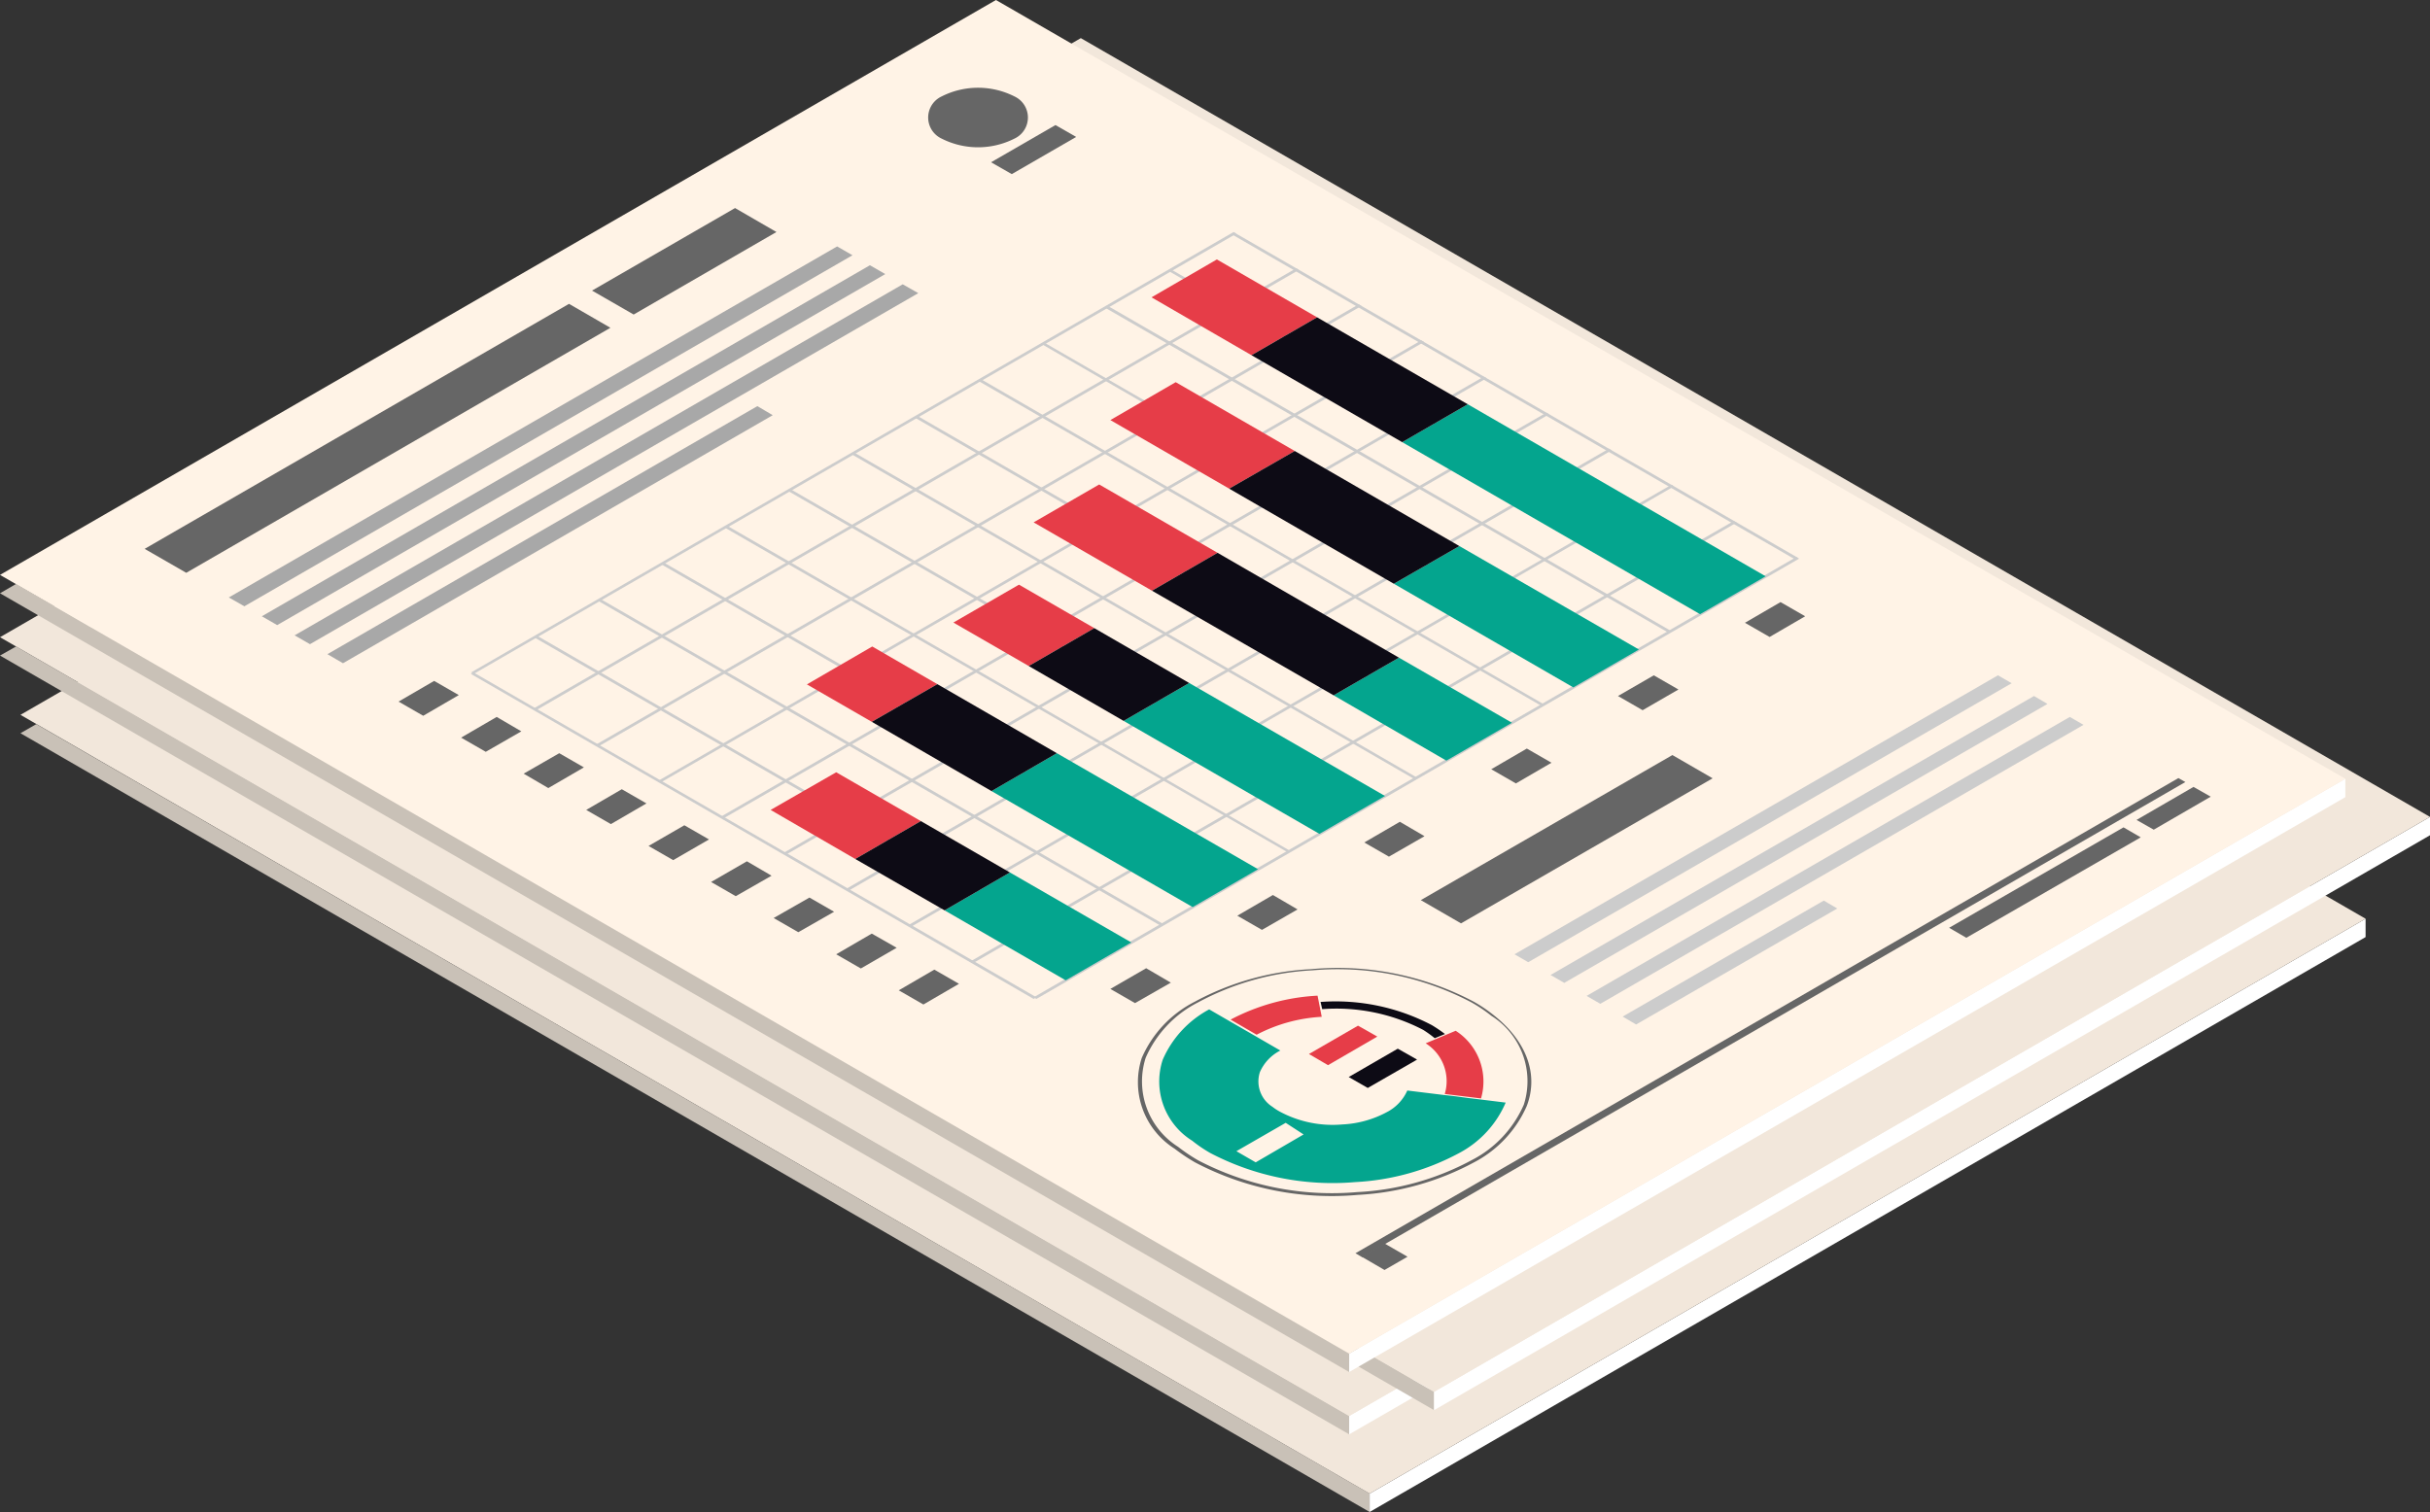 <svg id="Layer_1" data-name="Layer 1" xmlns="http://www.w3.org/2000/svg" viewBox="0 0 104.5 65.04"><rect x="0" y="0" width="104.5" height="65.04" fill="#333333" stroke="none"/><defs><style>.cls-1{fill:#c9c1b7;}.cls-2{fill:#fff;}.cls-3{fill:#f2e7db;}.cls-4{fill:#fff3e6;}.cls-5{fill:#666;}.cls-6{fill:#a8a8a8;}.cls-7{fill:#ccc;}.cls-8{fill:#0d0b15;}.cls-9{fill:#e63d48;}.cls-10{fill:#04a58e;}</style></defs><polygon class="cls-1" points="58.9 65.04 0.88 31.54 1.56 31.15 58.9 64.25 58.9 65.04"/><polygon class="cls-2" points="58.9 64.25 101.73 39.52 101.73 40.31 58.9 65.04 58.9 64.25"/><polygon class="cls-3" points="58.9 64.25 101.73 39.52 43.71 6.02 0.88 30.75 58.9 64.25"/><polygon class="cls-1" points="58.02 61.7 0 28.2 0.69 27.81 58.02 60.91 58.02 61.7"/><polygon class="cls-2" points="58.02 60.91 100.86 36.18 100.86 36.97 58.02 61.7 58.02 60.91"/><polygon class="cls-3" points="58.02 60.91 100.86 36.18 42.83 2.68 0 27.41 58.02 60.91"/><polygon class="cls-1" points="61.67 60.66 3.65 27.16 4.33 26.76 61.67 59.87 61.67 60.66"/><polygon class="cls-2" points="61.67 59.87 104.5 35.14 104.5 35.93 61.67 60.66 61.67 59.87"/><polygon class="cls-3" points="61.67 59.87 104.5 35.14 46.48 1.64 3.65 26.36 61.67 59.87"/><polygon class="cls-1" points="58.02 59.02 0 25.52 0.69 25.12 58.02 58.23 58.02 59.02"/><polygon class="cls-2" points="58.02 58.23 100.86 33.5 100.86 34.29 58.02 59.02 58.02 58.23"/><polygon class="cls-4" points="58.02 58.23 100.86 33.5 42.83 0 0 24.73 58.02 58.23"/><polygon class="cls-5" points="26.25 14.1 8.01 24.64 6.22 23.61 24.47 13.07 26.25 14.1"/><polygon class="cls-5" points="33.39 9.98 27.25 13.53 25.46 12.5 31.61 8.95 33.39 9.98"/><path class="cls-5" d="M43.63,4.15a1,1,0,0,1,0,1.81,3.47,3.47,0,0,1-3.14,0,1,1,0,0,1,0-1.81A3.47,3.47,0,0,1,43.63,4.15Z"/><polygon class="cls-5" points="46.28 5.89 43.51 7.49 42.62 6.98 45.39 5.38 46.28 5.89"/><polygon class="cls-6" points="36.66 10.98 10.51 26.08 9.84 25.7 36 10.6 36.66 10.98"/><polygon class="cls-6" points="38.07 11.79 11.92 26.89 11.26 26.51 37.41 11.41 38.07 11.79"/><polygon class="cls-6" points="39.49 12.61 13.33 27.71 12.67 27.33 38.82 12.23 39.49 12.61"/><polygon class="cls-6" points="33.23 17.86 14.75 28.53 14.08 28.14 32.57 17.47 33.23 17.86"/><polygon class="cls-5" points="73.65 33.48 62.83 39.72 61.1 38.72 71.92 32.48 73.65 33.48"/><polygon class="cls-7" points="86.51 29.39 65.72 41.39 65.13 41.05 85.92 29.05 86.51 29.39"/><polygon class="cls-7" points="88.05 30.28 67.27 42.28 66.68 41.94 87.47 29.94 88.05 30.28"/><polygon class="cls-7" points="89.6 31.18 68.82 43.18 68.23 42.84 89.01 30.84 89.6 31.18"/><polygon class="cls-7" points="79.01 39.08 70.36 44.07 69.78 43.73 78.43 38.74 79.01 39.08"/><path class="cls-5" d="M63.39,50a11.85,11.85,0,0,1-5,1.4,12.63,12.63,0,0,1-7-1.4,7.91,7.91,0,0,1-.88-.59,3.38,3.38,0,0,1-1.41-3.9,4.91,4.91,0,0,1,2.28-2.42,11.71,11.71,0,0,1,5-1.4,12.49,12.49,0,0,1,7,1.4,6.3,6.3,0,0,1,.87.59c1.41,1.12,1.92,2.54,1.41,3.89A5,5,0,0,1,63.39,50ZM51.52,43.12a4.86,4.86,0,0,0-2.25,2.38,3.33,3.33,0,0,0,1.39,3.83,7.56,7.56,0,0,0,.86.58,12.42,12.42,0,0,0,6.84,1.37,11.57,11.57,0,0,0,4.92-1.37,4.87,4.87,0,0,0,2.25-2.39,3.32,3.32,0,0,0-1.39-3.82,6.44,6.44,0,0,0-.86-.58,12.33,12.33,0,0,0-6.84-1.38A11.58,11.58,0,0,0,51.52,43.12Z"/><path class="cls-8" d="M61.7,44.66l.44-.18a6.08,6.08,0,0,0-.56-.38,8.89,8.89,0,0,0-4.79-1l.07.31a8.08,8.08,0,0,1,4.34.89A4.85,4.85,0,0,1,61.7,44.66Z"/><path class="cls-9" d="M61.31,44.88a1.92,1.92,0,0,1,.82,2.18l1.56.19a2.59,2.59,0,0,0-1.09-2.91Z"/><path class="cls-9" d="M52.92,43.86l1.12.65a6.8,6.8,0,0,1,2.8-.77l-.18-.91A9,9,0,0,0,52.92,43.86Z"/><path class="cls-10" d="M50,45.59a3,3,0,0,0,1.27,3.48,5.9,5.9,0,0,0,.78.53,11.32,11.32,0,0,0,6.22,1.25,10.57,10.57,0,0,0,4.48-1.25,4.43,4.43,0,0,0,2-2.17l-1.13-.14-.5-.06-.52-.07-.53-.06-1.55-.19a1.93,1.93,0,0,1-.88.93,4.48,4.48,0,0,1-1.92.53,4.8,4.8,0,0,1-2.66-.54,2.22,2.22,0,0,1-.34-.22,1.29,1.29,0,0,1-.54-1.49,1.89,1.89,0,0,1,.88-.93l-3.06-1.77A4.48,4.48,0,0,0,50,45.59Zm6.06,3.21L54,50l-.83-.48,2.12-1.22Z"/><polygon class="cls-8" points="60.94 45.58 58.82 46.8 58 46.33 60.11 45.11 60.94 45.58"/><polygon class="cls-9" points="59.23 44.59 57.11 45.82 56.29 45.34 58.4 44.12 59.23 44.59"/><polygon class="cls-5" points="93.98 33.64 58.58 54.08 58.29 53.91 93.68 33.47 93.98 33.64"/><polygon class="cls-5" points="60.53 54.06 59.54 54.63 58.56 54.06 59.54 53.49 60.53 54.06"/><polygon class="cls-5" points="92.06 36.02 84.56 40.34 83.82 39.91 91.32 35.59 92.06 36.02"/><polygon class="cls-5" points="95.07 34.27 92.62 35.69 91.88 35.27 94.33 33.85 95.07 34.27"/><polygon class="cls-7" points="77.37 24.03 44.57 42.97 44.45 42.9 77.25 23.96 77.37 24.03"/><polygon class="cls-7" points="74.68 22.48 41.88 41.41 41.76 41.34 74.56 22.41 74.68 22.48"/><polygon class="cls-7" points="71.99 20.92 39.19 39.86 39.07 39.79 71.88 20.85 71.99 20.92"/><polygon class="cls-7" points="69.31 19.37 36.5 38.31 36.38 38.24 69.19 19.3 69.31 19.37"/><polygon class="cls-7" points="66.62 17.82 33.81 36.76 33.69 36.69 66.5 17.75 66.62 17.82"/><polygon class="cls-7" points="63.93 16.27 31.12 35.2 31 35.13 63.81 16.2 63.93 16.27"/><polygon class="cls-7" points="61.24 14.71 28.43 33.65 28.32 33.58 61.12 14.64 61.24 14.71"/><polygon class="cls-7" points="58.55 13.16 25.75 32.1 25.63 32.03 58.43 13.09 58.55 13.16"/><polygon class="cls-7" points="55.86 11.61 23.06 30.55 22.94 30.48 55.74 11.54 55.86 11.61"/><polygon class="cls-7" points="53.17 10.05 20.37 28.99 20.25 28.93 53.05 9.98 53.17 10.05"/><polygon class="cls-7" points="69.13 28.72 69.01 28.79 44.81 14.81 44.93 14.75 69.13 28.72"/><polygon class="cls-7" points="66.4 30.3 66.28 30.36 42.08 16.39 42.2 16.32 66.4 30.3"/><polygon class="cls-7" points="63.67 31.87 63.55 31.94 39.35 17.97 39.47 17.9 63.67 31.87"/><polygon class="cls-7" points="60.94 33.45 60.82 33.51 36.62 19.54 36.74 19.47 60.94 33.45"/><polygon class="cls-7" points="58.21 35.02 58.09 35.09 33.89 21.12 34.01 21.05 58.21 35.02"/><polygon class="cls-7" points="55.48 36.6 55.37 36.66 31.16 22.69 31.28 22.62 55.48 36.6"/><polygon class="cls-7" points="52.76 38.17 52.64 38.24 28.43 24.27 28.55 24.2 52.76 38.17"/><polygon class="cls-7" points="50.03 39.75 49.91 39.82 25.71 25.84 25.83 25.77 50.03 39.75"/><polygon class="cls-7" points="47.3 41.32 47.18 41.39 22.98 27.42 23.1 27.35 47.3 41.32"/><polygon class="cls-7" points="44.57 42.9 44.45 42.97 20.25 28.99 20.37 28.93 44.57 42.9"/><polygon class="cls-7" points="77.31 23.99 77.19 24.06 52.99 10.09 53.11 10.02 77.31 23.99"/><polygon class="cls-7" points="74.58 25.57 74.47 25.64 50.26 11.66 50.38 11.6 74.58 25.57"/><polygon class="cls-7" points="71.86 27.14 71.74 27.21 47.53 13.24 47.66 13.17 71.86 27.14"/><polygon class="cls-5" points="18.2 30.79 17.14 30.18 18.67 29.29 19.73 29.9 18.2 30.79"/><polygon class="cls-5" points="20.89 32.34 19.83 31.73 21.36 30.84 22.42 31.46 20.89 32.34"/><polygon class="cls-5" points="23.58 33.9 22.52 33.28 24.05 32.4 25.11 33.01 23.58 33.9"/><polygon class="cls-5" points="26.27 35.45 25.21 34.84 26.74 33.95 27.8 34.56 26.27 35.45"/><polygon class="cls-5" points="28.95 37 27.89 36.39 29.43 35.5 30.49 36.11 28.95 37"/><polygon class="cls-5" points="31.64 38.55 30.58 37.94 32.12 37.05 33.18 37.67 31.64 38.55"/><polygon class="cls-5" points="34.33 40.1 33.27 39.49 34.81 38.61 35.87 39.22 34.33 40.1"/><polygon class="cls-5" points="37.02 41.66 35.96 41.05 37.49 40.16 38.56 40.77 37.02 41.66"/><polygon class="cls-5" points="39.71 43.21 38.65 42.6 40.18 41.71 41.24 42.32 39.71 43.21"/><polygon class="cls-5" points="48.81 43.15 47.75 42.54 49.29 41.65 50.35 42.27 48.81 43.15"/><polygon class="cls-5" points="54.27 40 53.21 39.39 54.74 38.5 55.8 39.12 54.27 40"/><polygon class="cls-5" points="59.73 36.85 58.67 36.24 60.2 35.35 61.26 35.97 59.73 36.85"/><polygon class="cls-5" points="65.19 33.7 64.13 33.09 65.66 32.2 66.72 32.81 65.19 33.7"/><polygon class="cls-5" points="70.64 30.55 69.58 29.94 71.12 29.05 72.18 29.66 70.64 30.55"/><polygon class="cls-5" points="76.1 27.4 75.04 26.79 76.57 25.9 77.63 26.51 76.1 27.4"/><polygon class="cls-9" points="39.6 35.32 36.78 36.95 33.14 34.84 35.96 33.22 39.6 35.32"/><polygon class="cls-10" points="48.65 40.54 45.83 42.17 40.62 39.16 43.43 37.53 48.65 40.54"/><polygon class="cls-8" points="43.43 37.53 40.62 39.16 36.78 36.95 39.6 35.32 43.43 37.53"/><polygon class="cls-9" points="40.31 29.43 37.49 31.05 34.7 29.44 37.51 27.81 40.31 29.43"/><polygon class="cls-10" points="54.1 37.39 51.29 39.02 42.64 34.03 45.45 32.4 54.1 37.39"/><polygon class="cls-8" points="45.45 32.4 42.64 34.03 37.49 31.05 40.31 29.43 45.45 32.4"/><polygon class="cls-9" points="47.06 27.02 44.24 28.65 41 26.78 43.82 25.15 47.06 27.02"/><polygon class="cls-10" points="59.56 34.24 56.74 35.87 48.32 31.01 51.14 29.38 59.56 34.24"/><polygon class="cls-8" points="51.14 29.38 48.32 31.01 44.24 28.65 47.06 27.02 51.14 29.38"/><polygon class="cls-9" points="52.36 23.78 49.54 25.41 44.45 22.47 47.27 20.84 52.36 23.78"/><polygon class="cls-10" points="65.02 31.09 62.2 32.72 57.35 29.91 60.16 28.29 65.02 31.09"/><polygon class="cls-8" points="60.16 28.29 57.35 29.91 49.54 25.41 52.36 23.78 60.16 28.29"/><polygon class="cls-9" points="55.68 19.4 52.86 21.02 47.75 18.07 50.56 16.44 55.68 19.4"/><polygon class="cls-10" points="70.48 27.94 67.66 29.57 59.94 25.11 62.76 23.49 70.48 27.94"/><polygon class="cls-8" points="62.76 23.49 59.94 25.11 52.86 21.02 55.68 19.4 62.76 23.49"/><polygon class="cls-9" points="56.64 13.65 53.82 15.28 49.52 12.79 52.33 11.16 56.64 13.65"/><polygon class="cls-10" points="75.93 24.79 73.11 26.42 60.3 19.02 63.12 17.39 75.93 24.79"/><polygon class="cls-8" points="63.12 17.39 60.3 19.02 53.82 15.28 56.64 13.65 63.12 17.39"/></svg>